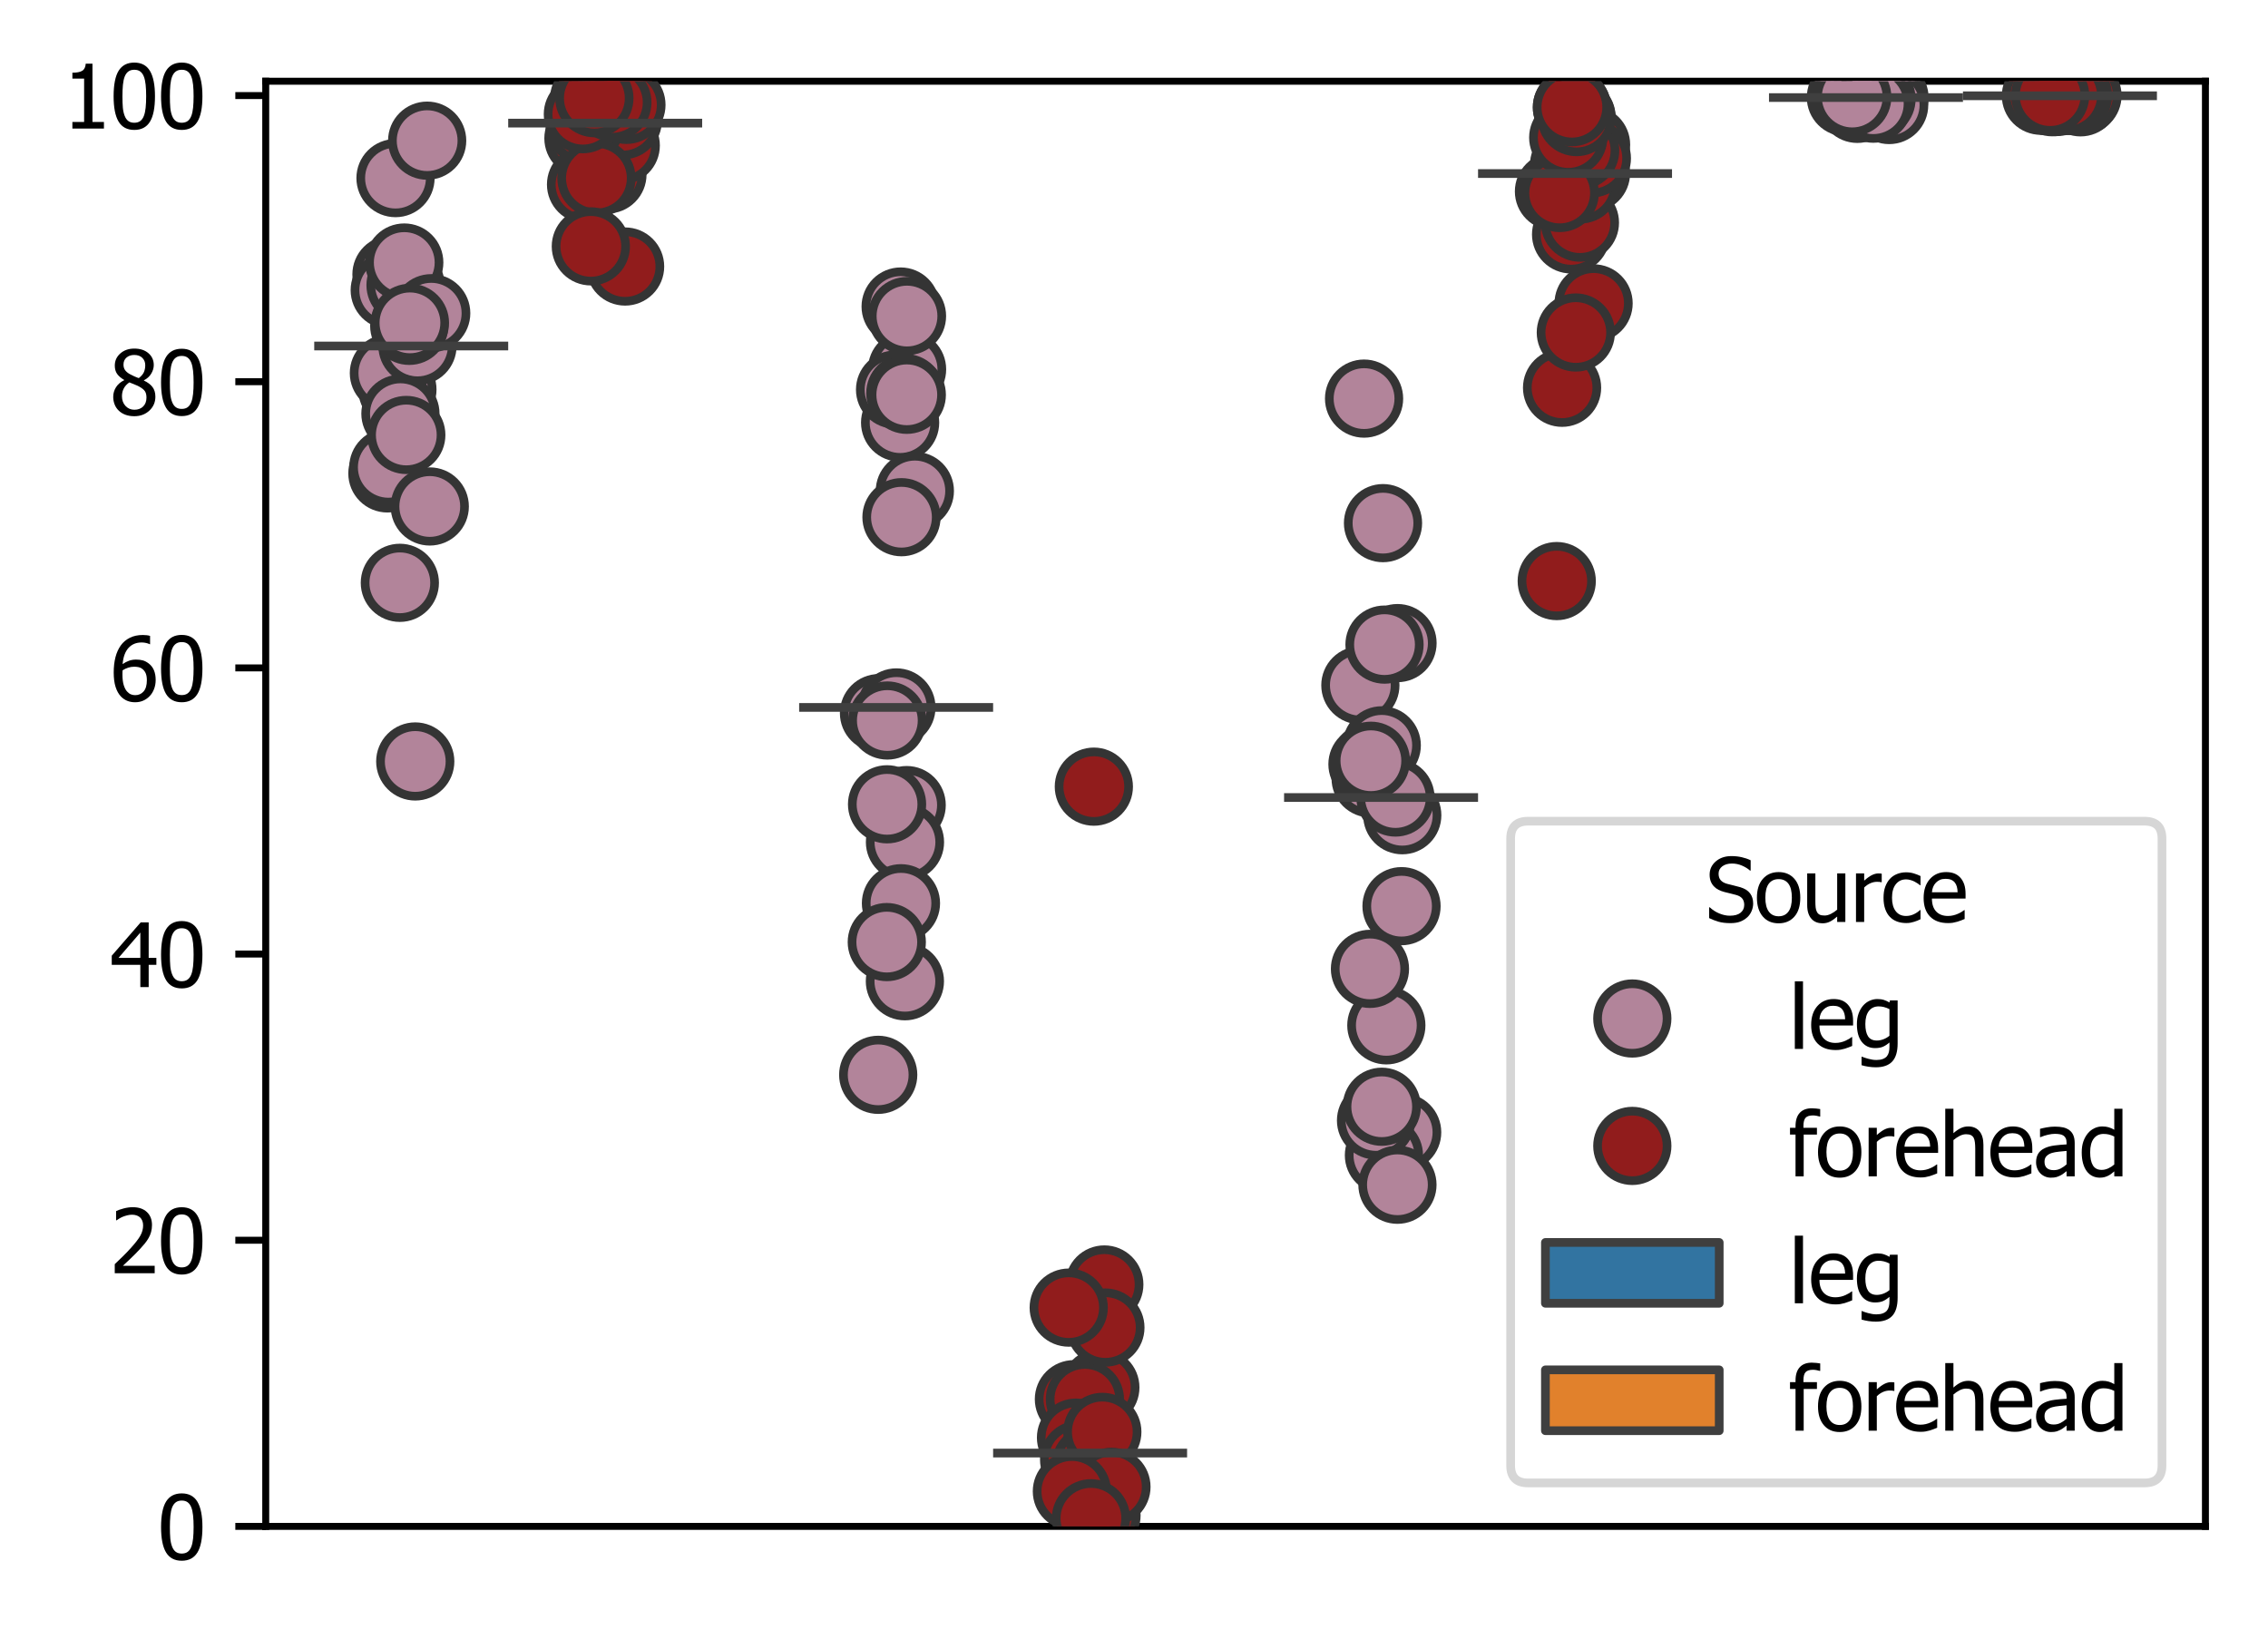 <?xml version="1.0" encoding="utf-8" standalone="no"?>
<!DOCTYPE svg PUBLIC "-//W3C//DTD SVG 1.1//EN"
  "http://www.w3.org/Graphics/SVG/1.1/DTD/svg11.dtd">
<svg xmlns:xlink="http://www.w3.org/1999/xlink" width="260.978pt" height="188.684pt" viewBox="0 0 260.978 188.684" xmlns="http://www.w3.org/2000/svg" version="1.1">
 <defs>
  <style type="text/css">*{stroke-linejoin: round; stroke-linecap: butt}</style>
 </defs>
 <g id="figure_1">
  <g id="patch_1">
   <path d="M 0 188.684 
L 260.978 188.684 
L 260.978 0 
L 0 0 
z
" style="fill: #ffffff"/>
  </g>
  <g id="axes_1">
   <g id="patch_2">
    <path d="M 30.578 175.672 
L 253.778 175.672 
L 253.778 9.352 
L 30.578 9.352 
z
" style="fill: #ffffff"/>
   </g>
   <g id="patch_3">
    <path d="M 58.478 175.672 
L 58.478 175.672 
L 58.478 175.672 
L 58.478 175.672 
z
" clip-path="url(#p37c071c77a)" style="fill: #3274a1; stroke: #3f3f3f; stroke-linejoin: miter"/>
   </g>
   <g id="patch_4">
    <path d="M 58.478 175.672 
L 58.478 175.672 
L 58.478 175.672 
L 58.478 175.672 
z
" clip-path="url(#p37c071c77a)" style="fill: #e1812c; stroke: #3f3f3f; stroke-linejoin: miter"/>
   </g>
   <g id="matplotlib.axis_1"/>
   <g id="matplotlib.axis_2">
    <g id="ytick_1">
     <g id="line2d_1">
      <defs>
       <path id="m99cab0b0bb" d="M 0 0 
L -3.5 0 
" style="stroke: #000000; stroke-width: 0.8"/>
      </defs>
      <g>
       <use xlink:href="#m99cab0b0bb" x="30.578" y="175.672" style="stroke: #000000; stroke-width: 0.8"/>
      </g>
     </g>
     <g id="text_1">
      <!-- 0 -->
      <g transform="translate(18.119 179.472) scale(0.1 -0.1)">
       <defs>
        <path id="Tahoma-30" d="M 3234 2328 
Q 3234 1075 2870 489 
Q 2506 -97 1747 -97 
Q 978 -97 618 500 
Q 259 1097 259 2322 
Q 259 3581 623 4164 
Q 988 4747 1747 4747 
Q 2516 4747 2875 4144 
Q 3234 3541 3234 2328 
z
M 2434 909 
Q 2525 1141 2562 1494 
Q 2600 1847 2600 2328 
Q 2600 2806 2562 3159 
Q 2525 3513 2431 3747 
Q 2338 3984 2173 4107 
Q 2009 4231 1747 4231 
Q 1488 4231 1320 4107 
Q 1153 3984 1056 3741 
Q 963 3503 928 3140 
Q 894 2778 894 2322 
Q 894 1834 923 1506 
Q 953 1178 1053 919 
Q 1144 678 1311 548 
Q 1478 419 1747 419 
Q 2006 419 2173 542 
Q 2341 666 2434 909 
z
" transform="scale(0.016)"/>
       </defs>
       <use xlink:href="#Tahoma-30"/>
      </g>
     </g>
    </g>
    <g id="ytick_2">
     <g id="line2d_2">
      <g>
       <use xlink:href="#m99cab0b0bb" x="30.578" y="142.738" style="stroke: #000000; stroke-width: 0.8"/>
      </g>
     </g>
     <g id="text_2">
      <!-- 20 -->
      <g transform="translate(12.659 146.537) scale(0.1 -0.1)">
       <defs>
        <path id="Tahoma-32" d="M 3213 0 
L 341 0 
L 341 653 
Q 650 947 925 1215 
Q 1200 1484 1463 1775 
Q 1994 2359 2187 2711 
Q 2381 3063 2381 3438 
Q 2381 3631 2320 3778 
Q 2259 3925 2153 4022 
Q 2044 4116 1900 4162 
Q 1756 4209 1584 4209 
Q 1419 4209 1248 4167 
Q 1078 4125 922 4063 
Q 791 4009 669 3934 
Q 547 3859 472 3806 
L 438 3806 
L 438 4469 
Q 631 4566 976 4658 
Q 1322 4750 1631 4750 
Q 2281 4750 2650 4404 
Q 3019 4059 3019 3469 
Q 3019 3197 2955 2965 
Q 2891 2734 2778 2538 
Q 2663 2334 2500 2134 
Q 2338 1934 2156 1741 
Q 1863 1422 1502 1078 
Q 1141 734 925 534 
L 3213 534 
L 3213 0 
z
" transform="scale(0.016)"/>
       </defs>
       <use xlink:href="#Tahoma-32"/>
       <use xlink:href="#Tahoma-30" x="54.59"/>
      </g>
     </g>
    </g>
    <g id="ytick_3">
     <g id="line2d_3">
      <g>
       <use xlink:href="#m99cab0b0bb" x="30.578" y="109.803" style="stroke: #000000; stroke-width: 0.8"/>
      </g>
     </g>
     <g id="text_3">
      <!-- 40 -->
      <g transform="translate(12.659 113.602) scale(0.1 -0.1)">
       <defs>
        <path id="Tahoma-34" d="M 3334 1600 
L 2781 1600 
L 2781 0 
L 2181 0 
L 2181 1600 
L 125 1600 
L 125 2256 
L 2206 4653 
L 2781 4653 
L 2781 2100 
L 3334 2100 
L 3334 1600 
z
M 2181 2100 
L 2181 3919 
L 613 2100 
L 2181 2100 
z
" transform="scale(0.016)"/>
       </defs>
       <use xlink:href="#Tahoma-34"/>
       <use xlink:href="#Tahoma-30" x="54.59"/>
      </g>
     </g>
    </g>
    <g id="ytick_4">
     <g id="line2d_4">
      <g>
       <use xlink:href="#m99cab0b0bb" x="30.578" y="76.869" style="stroke: #000000; stroke-width: 0.8"/>
      </g>
     </g>
     <g id="text_4">
      <!-- 60 -->
      <g transform="translate(12.659 80.668) scale(0.1 -0.1)">
       <defs>
        <path id="Tahoma-36" d="M 3284 1509 
Q 3284 1150 3165 847 
Q 3047 544 2847 341 
Q 2638 125 2378 14 
Q 2119 -97 1806 -97 
Q 1491 -97 1233 9 
Q 975 116 778 325 
Q 538 578 402 1001 
Q 266 1425 266 2044 
Q 266 2650 391 3139 
Q 516 3628 775 3991 
Q 1028 4344 1428 4542 
Q 1828 4741 2353 4741 
Q 2509 4741 2643 4725 
Q 2778 4709 2881 4675 
L 2881 4078 
L 2853 4078 
Q 2769 4125 2609 4164 
Q 2450 4203 2269 4203 
Q 1688 4203 1330 3811 
Q 972 3419 906 2647 
Q 1128 2803 1362 2887 
Q 1597 2972 1875 2972 
Q 2147 2972 2351 2917 
Q 2556 2863 2778 2697 
Q 3034 2503 3159 2206 
Q 3284 1909 3284 1509 
z
M 2650 1484 
Q 2650 1772 2575 1965 
Q 2500 2159 2331 2297 
Q 2209 2397 2054 2428 
Q 1900 2459 1738 2459 
Q 1519 2459 1312 2393 
Q 1106 2328 906 2203 
Q 900 2134 897 2070 
Q 894 2006 894 1909 
Q 894 1425 989 1128 
Q 1084 831 1225 678 
Q 1359 531 1501 472 
Q 1644 413 1809 413 
Q 2184 413 2417 681 
Q 2650 950 2650 1484 
z
" transform="scale(0.016)"/>
       </defs>
       <use xlink:href="#Tahoma-36"/>
       <use xlink:href="#Tahoma-30" x="54.59"/>
      </g>
     </g>
    </g>
    <g id="ytick_5">
     <g id="line2d_5">
      <g>
       <use xlink:href="#m99cab0b0bb" x="30.578" y="43.934" style="stroke: #000000; stroke-width: 0.8"/>
      </g>
     </g>
     <g id="text_5">
      <!-- 80 -->
      <g transform="translate(12.659 47.733) scale(0.1 -0.1)">
       <defs>
        <path id="Tahoma-38" d="M 2534 3569 
Q 2534 3881 2325 4090 
Q 2116 4300 1744 4300 
Q 1403 4300 1186 4112 
Q 969 3925 969 3606 
Q 969 3375 1080 3215 
Q 1191 3056 1413 2928 
Q 1509 2875 1707 2781 
Q 1906 2688 2069 2634 
Q 2341 2844 2437 3064 
Q 2534 3284 2534 3569 
z
M 2622 1238 
Q 2622 1525 2509 1694 
Q 2397 1863 2075 2038 
Q 1969 2097 1792 2165 
Q 1616 2234 1394 2328 
Q 1134 2156 996 1904 
Q 859 1653 859 1331 
Q 859 909 1114 634 
Q 1369 359 1753 359 
Q 2147 359 2384 595 
Q 2622 831 2622 1238 
z
M 1747 -106 
Q 1400 -106 1115 -3 
Q 831 100 631 294 
Q 434 481 332 739 
Q 231 997 231 1284 
Q 231 1663 432 1980 
Q 634 2297 1019 2484 
L 1019 2503 
Q 675 2703 509 2940 
Q 344 3178 344 3534 
Q 344 4059 741 4409 
Q 1138 4759 1747 4759 
Q 2381 4759 2764 4426 
Q 3147 4094 3147 3575 
Q 3147 3263 2964 2956 
Q 2781 2650 2438 2478 
L 2438 2459 
Q 2844 2269 3053 1997 
Q 3263 1725 3263 1297 
Q 3263 700 2830 297 
Q 2397 -106 1747 -106 
z
" transform="scale(0.016)"/>
       </defs>
       <use xlink:href="#Tahoma-38"/>
       <use xlink:href="#Tahoma-30" x="54.59"/>
      </g>
     </g>
    </g>
    <g id="ytick_6">
     <g id="line2d_6">
      <g>
       <use xlink:href="#m99cab0b0bb" x="30.578" y="10.999" style="stroke: #000000; stroke-width: 0.8"/>
      </g>
     </g>
     <g id="text_6">
      <!-- 100 -->
      <g transform="translate(7.2 14.798) scale(0.1 -0.1)">
       <defs>
        <path id="Tahoma-31" d="M 2975 0 
L 706 0 
L 706 475 
L 1550 475 
L 1550 3594 
L 706 3594 
L 706 4019 
Q 1184 4019 1411 4155 
Q 1638 4291 1666 4669 
L 2150 4669 
L 2150 475 
L 2975 475 
L 2975 0 
z
" transform="scale(0.016)"/>
       </defs>
       <use xlink:href="#Tahoma-31"/>
       <use xlink:href="#Tahoma-30" x="54.59"/>
       <use xlink:href="#Tahoma-30" x="109.18"/>
      </g>
     </g>
    </g>
   </g>
   <g id="patch_5">
    <path d="M 30.578 175.672 
L 30.578 9.352 
" style="fill: none; stroke: #000000; stroke-width: 0.8; stroke-linejoin: miter; stroke-linecap: square"/>
   </g>
   <g id="patch_6">
    <path d="M 253.778 175.672 
L 253.778 9.352 
" style="fill: none; stroke: #000000; stroke-width: 0.8; stroke-linejoin: miter; stroke-linecap: square"/>
   </g>
   <g id="patch_7">
    <path d="M 30.578 175.672 
L 253.778 175.672 
" style="fill: none; stroke: #000000; stroke-width: 0.8; stroke-linejoin: miter; stroke-linecap: square"/>
   </g>
   <g id="patch_8">
    <path d="M 30.578 9.352 
L 253.778 9.352 
" style="fill: none; stroke: #000000; stroke-width: 0.8; stroke-linejoin: miter; stroke-linecap: square"/>
   </g>
   <g id="PathCollection_1">
    <defs>
     <path id="C0_0_b91eb33349" d="M 0 4 
C 1.061 4 2.078 3.579 2.828 2.828 
C 3.579 2.078 4 1.061 4 -0 
C 4 -1.061 3.579 -2.078 2.828 -2.828 
C 2.078 -3.579 1.061 -4 0 -4 
C -1.061 -4 -2.078 -3.579 -2.828 -2.828 
C -3.579 -2.078 -4 -1.061 -4 0 
C -4 1.061 -3.579 2.078 -2.828 2.828 
C -2.078 3.579 -1.061 4 0 4 
z
"/>
    </defs>
    <g clip-path="url(#p37c071c77a)">
     <use xlink:href="#C0_0_b91eb33349" x="45.511" y="20.498" style="fill: #b2849a; stroke: #343434"/>
    </g>
    <g clip-path="url(#p37c071c77a)">
     <use xlink:href="#C0_0_b91eb33349" x="45.73" y="44.829" style="fill: #b2849a; stroke: #343434"/>
    </g>
    <g clip-path="url(#p37c071c77a)">
     <use xlink:href="#C0_0_b91eb33349" x="49.153" y="16.189" style="fill: #b2849a; stroke: #343434"/>
    </g>
    <g clip-path="url(#p37c071c77a)">
     <use xlink:href="#C0_0_b91eb33349" x="45.046" y="31.586" style="fill: #b2849a; stroke: #343434"/>
    </g>
    <g clip-path="url(#p37c071c77a)">
     <use xlink:href="#C0_0_b91eb33349" x="44.846" y="33.396" style="fill: #b2849a; stroke: #343434"/>
    </g>
    <g clip-path="url(#p37c071c77a)">
     <use xlink:href="#C0_0_b91eb33349" x="46.665" y="32.818" style="fill: #b2849a; stroke: #343434"/>
    </g>
    <g clip-path="url(#p37c071c77a)">
     <use xlink:href="#C0_0_b91eb33349" x="47.783" y="87.638" style="fill: #b2849a; stroke: #343434"/>
    </g>
    <g clip-path="url(#p37c071c77a)">
     <use xlink:href="#C0_0_b91eb33349" x="44.577" y="54.486" style="fill: #b2849a; stroke: #343434"/>
    </g>
    <g clip-path="url(#p37c071c77a)">
     <use xlink:href="#C0_0_b91eb33349" x="44.749" y="42.939" style="fill: #b2849a; stroke: #343434"/>
    </g>
    <g clip-path="url(#p37c071c77a)">
     <use xlink:href="#C0_0_b91eb33349" x="46.01" y="67.078" style="fill: #b2849a; stroke: #343434"/>
    </g>
    <g clip-path="url(#p37c071c77a)">
     <use xlink:href="#C0_0_b91eb33349" x="46.519" y="30.215" style="fill: #b2849a; stroke: #343434"/>
    </g>
    <g clip-path="url(#p37c071c77a)">
     <use xlink:href="#C0_0_b91eb33349" x="48.039" y="39.822" style="fill: #b2849a; stroke: #343434"/>
    </g>
    <g clip-path="url(#p37c071c77a)">
     <use xlink:href="#C0_0_b91eb33349" x="49.62" y="36.048" style="fill: #b2849a; stroke: #343434"/>
    </g>
    <g clip-path="url(#p37c071c77a)">
     <use xlink:href="#C0_0_b91eb33349" x="44.684" y="53.786" style="fill: #b2849a; stroke: #343434"/>
    </g>
    <g clip-path="url(#p37c071c77a)">
     <use xlink:href="#C0_0_b91eb33349" x="49.454" y="58.29" style="fill: #b2849a; stroke: #343434"/>
    </g>
    <g clip-path="url(#p37c071c77a)">
     <use xlink:href="#C0_0_b91eb33349" x="46.077" y="47.61" style="fill: #b2849a; stroke: #343434"/>
    </g>
    <g clip-path="url(#p37c071c77a)">
     <use xlink:href="#C0_0_b91eb33349" x="46.753" y="50.06" style="fill: #b2849a; stroke: #343434"/>
    </g>
    <g clip-path="url(#p37c071c77a)">
     <use xlink:href="#C0_0_b91eb33349" x="47.09" y="37.502" style="fill: #b2849a; stroke: #343434"/>
    </g>
    <g clip-path="url(#p37c071c77a)">
     <use xlink:href="#C0_0_b91eb33349" x="47.172" y="37.156" style="fill: #b2849a; stroke: #343434"/>
    </g>
   </g>
   <g id="PathCollection_2">
    <defs>
     <path id="C1_0_5da7d285cc" d="M 0 4 
C 1.061 4 2.078 3.579 2.828 2.828 
C 3.579 2.078 4 1.061 4 -0 
C 4 -1.061 3.579 -2.078 2.828 -2.828 
C 2.078 -3.579 1.061 -4 0 -4 
C -1.061 -4 -2.078 -3.579 -2.828 -2.828 
C -3.579 -2.078 -4 -1.061 -4 0 
C -4 1.061 -3.579 2.078 -2.828 2.828 
C -2.078 3.579 -1.061 4 0 4 
z
"/>
    </defs>
    <g clip-path="url(#p37c071c77a)">
     <use xlink:href="#C1_0_5da7d285cc" x="68.611" y="14.932" style="fill: #911c1c; stroke: #343434"/>
    </g>
    <g clip-path="url(#p37c071c77a)">
     <use xlink:href="#C1_0_5da7d285cc" x="70.416" y="11.612" style="fill: #911c1c; stroke: #343434"/>
    </g>
    <g clip-path="url(#p37c071c77a)">
     <use xlink:href="#C1_0_5da7d285cc" x="70.549" y="12.967" style="fill: #911c1c; stroke: #343434"/>
    </g>
    <g clip-path="url(#p37c071c77a)">
     <use xlink:href="#C1_0_5da7d285cc" x="69.898" y="20.075" style="fill: #911c1c; stroke: #343434"/>
    </g>
    <g clip-path="url(#p37c071c77a)">
     <use xlink:href="#C1_0_5da7d285cc" x="70.769" y="16.19" style="fill: #911c1c; stroke: #343434"/>
    </g>
    <g clip-path="url(#p37c071c77a)">
     <use xlink:href="#C1_0_5da7d285cc" x="71.43" y="16.743" style="fill: #911c1c; stroke: #343434"/>
    </g>
    <g clip-path="url(#p37c071c77a)">
     <use xlink:href="#C1_0_5da7d285cc" x="70.85" y="11.82" style="fill: #911c1c; stroke: #343434"/>
    </g>
    <g clip-path="url(#p37c071c77a)">
     <use xlink:href="#C1_0_5da7d285cc" x="71.93" y="30.674" style="fill: #911c1c; stroke: #343434"/>
    </g>
    <g clip-path="url(#p37c071c77a)">
     <use xlink:href="#C1_0_5da7d285cc" x="67.135" y="15.921" style="fill: #911c1c; stroke: #343434"/>
    </g>
    <g clip-path="url(#p37c071c77a)">
     <use xlink:href="#C1_0_5da7d285cc" x="71.671" y="13.842" style="fill: #911c1c; stroke: #343434"/>
    </g>
    <g clip-path="url(#p37c071c77a)">
     <use xlink:href="#C1_0_5da7d285cc" x="67.603" y="13.79" style="fill: #911c1c; stroke: #343434"/>
    </g>
    <g clip-path="url(#p37c071c77a)">
     <use xlink:href="#C1_0_5da7d285cc" x="67.786" y="11.358" style="fill: #911c1c; stroke: #343434"/>
    </g>
    <g clip-path="url(#p37c071c77a)">
     <use xlink:href="#C1_0_5da7d285cc" x="72.083" y="12.069" style="fill: #911c1c; stroke: #343434"/>
    </g>
    <g clip-path="url(#p37c071c77a)">
     <use xlink:href="#C1_0_5da7d285cc" x="67.436" y="21.232" style="fill: #911c1c; stroke: #343434"/>
    </g>
    <g clip-path="url(#p37c071c77a)">
     <use xlink:href="#C1_0_5da7d285cc" x="67.285" y="14.498" style="fill: #911c1c; stroke: #343434"/>
    </g>
    <g clip-path="url(#p37c071c77a)">
     <use xlink:href="#C1_0_5da7d285cc" x="68.632" y="20.508" style="fill: #911c1c; stroke: #343434"/>
    </g>
    <g clip-path="url(#p37c071c77a)">
     <use xlink:href="#C1_0_5da7d285cc" x="67.07" y="13.144" style="fill: #911c1c; stroke: #343434"/>
    </g>
    <g clip-path="url(#p37c071c77a)">
     <use xlink:href="#C1_0_5da7d285cc" x="67.987" y="28.354" style="fill: #911c1c; stroke: #343434"/>
    </g>
    <g clip-path="url(#p37c071c77a)">
     <use xlink:href="#C1_0_5da7d285cc" x="70.466" y="11.784" style="fill: #911c1c; stroke: #343434"/>
    </g>
    <g clip-path="url(#p37c071c77a)">
     <use xlink:href="#C1_0_5da7d285cc" x="68.396" y="11.301" style="fill: #911c1c; stroke: #343434"/>
    </g>
   </g>
   <g id="PathCollection_3">
    <defs>
     <path id="C2_0_3983d8efe6" d="M 0 4 
C 1.061 4 2.078 3.579 2.828 2.828 
C 3.579 2.078 4 1.061 4 -0 
C 4 -1.061 3.579 -2.078 2.828 -2.828 
C 2.078 -3.579 1.061 -4 0 -4 
C -1.061 -4 -2.078 -3.579 -2.828 -2.828 
C -3.579 -2.078 -4 -1.061 -4 0 
C -4 1.061 -3.579 2.078 -2.828 2.828 
C -2.078 3.579 -1.061 4 0 4 
z
"/>
    </defs>
    <g clip-path="url(#p37c071c77a)">
     <use xlink:href="#C2_0_3983d8efe6" x="104.126" y="112.934" style="fill: #b2849a; stroke: #343434"/>
    </g>
    <g clip-path="url(#p37c071c77a)">
     <use xlink:href="#C2_0_3983d8efe6" x="104.331" y="92.659" style="fill: #b2849a; stroke: #343434"/>
    </g>
    <g clip-path="url(#p37c071c77a)">
     <use xlink:href="#C2_0_3983d8efe6" x="104.135" y="96.924" style="fill: #b2849a; stroke: #343434"/>
    </g>
    <g clip-path="url(#p37c071c77a)">
     <use xlink:href="#C2_0_3983d8efe6" x="103.576" y="48.64" style="fill: #b2849a; stroke: #343434"/>
    </g>
    <g clip-path="url(#p37c071c77a)">
     <use xlink:href="#C2_0_3983d8efe6" x="105.271" y="56.505" style="fill: #b2849a; stroke: #343434"/>
    </g>
    <g clip-path="url(#p37c071c77a)">
     <use xlink:href="#C2_0_3983d8efe6" x="104.376" y="42.509" style="fill: #b2849a; stroke: #343434"/>
    </g>
    <g clip-path="url(#p37c071c77a)">
     <use xlink:href="#C2_0_3983d8efe6" x="102.995" y="44.844" style="fill: #b2849a; stroke: #343434"/>
    </g>
    <g clip-path="url(#p37c071c77a)">
     <use xlink:href="#C2_0_3983d8efe6" x="101.145" y="82.075" style="fill: #b2849a; stroke: #343434"/>
    </g>
    <g clip-path="url(#p37c071c77a)">
     <use xlink:href="#C2_0_3983d8efe6" x="103.673" y="103.957" style="fill: #b2849a; stroke: #343434"/>
    </g>
    <g clip-path="url(#p37c071c77a)">
     <use xlink:href="#C2_0_3983d8efe6" x="104.176" y="45.241" style="fill: #b2849a; stroke: #343434"/>
    </g>
    <g clip-path="url(#p37c071c77a)">
     <use xlink:href="#C2_0_3983d8efe6" x="101.055" y="123.703" style="fill: #b2849a; stroke: #343434"/>
    </g>
    <g clip-path="url(#p37c071c77a)">
     <use xlink:href="#C2_0_3983d8efe6" x="103.15" y="81.419" style="fill: #b2849a; stroke: #343434"/>
    </g>
    <g clip-path="url(#p37c071c77a)">
     <use xlink:href="#C2_0_3983d8efe6" x="103.637" y="35.28" style="fill: #b2849a; stroke: #343434"/>
    </g>
    <g clip-path="url(#p37c071c77a)">
     <use xlink:href="#C2_0_3983d8efe6" x="102.108" y="82.924" style="fill: #b2849a; stroke: #343434"/>
    </g>
    <g clip-path="url(#p37c071c77a)">
     <use xlink:href="#C2_0_3983d8efe6" x="104.368" y="36.375" style="fill: #b2849a; stroke: #343434"/>
    </g>
    <g clip-path="url(#p37c071c77a)">
     <use xlink:href="#C2_0_3983d8efe6" x="104.345" y="45.438" style="fill: #b2849a; stroke: #343434"/>
    </g>
    <g clip-path="url(#p37c071c77a)">
     <use xlink:href="#C2_0_3983d8efe6" x="103.733" y="59.526" style="fill: #b2849a; stroke: #343434"/>
    </g>
    <g clip-path="url(#p37c071c77a)">
     <use xlink:href="#C2_0_3983d8efe6" x="102.073" y="92.568" style="fill: #b2849a; stroke: #343434"/>
    </g>
    <g clip-path="url(#p37c071c77a)">
     <use xlink:href="#C2_0_3983d8efe6" x="102.043" y="108.426" style="fill: #b2849a; stroke: #343434"/>
    </g>
   </g>
   <g id="PathCollection_4">
    <defs>
     <path id="C3_0_e1bac82c1c" d="M 0 4 
C 1.061 4 2.078 3.579 2.828 2.828 
C 3.579 2.078 4 1.061 4 -0 
C 4 -1.061 3.579 -2.078 2.828 -2.828 
C 2.078 -3.579 1.061 -4 0 -4 
C -1.061 -4 -2.078 -3.579 -2.828 -2.828 
C -3.579 -2.078 -4 -1.061 -4 0 
C -4 1.061 -3.579 2.078 -2.828 2.828 
C -2.078 3.579 -1.061 4 0 4 
z
"/>
    </defs>
    <g clip-path="url(#p37c071c77a)">
     <use xlink:href="#C3_0_e1bac82c1c" x="124.023" y="166.483" style="fill: #911c1c; stroke: #343434"/>
    </g>
    <g clip-path="url(#p37c071c77a)">
     <use xlink:href="#C3_0_e1bac82c1c" x="126.323" y="173.173" style="fill: #911c1c; stroke: #343434"/>
    </g>
    <g clip-path="url(#p37c071c77a)">
     <use xlink:href="#C3_0_e1bac82c1c" x="126.437" y="169.414" style="fill: #911c1c; stroke: #343434"/>
    </g>
    <g clip-path="url(#p37c071c77a)">
     <use xlink:href="#C3_0_e1bac82c1c" x="126.617" y="159.684" style="fill: #911c1c; stroke: #343434"/>
    </g>
    <g clip-path="url(#p37c071c77a)">
     <use xlink:href="#C3_0_e1bac82c1c" x="123.575" y="161.035" style="fill: #911c1c; stroke: #343434"/>
    </g>
    <g clip-path="url(#p37c071c77a)">
     <use xlink:href="#C3_0_e1bac82c1c" x="124.84" y="161.038" style="fill: #911c1c; stroke: #343434"/>
    </g>
    <g clip-path="url(#p37c071c77a)">
     <use xlink:href="#C3_0_e1bac82c1c" x="125.718" y="170.936" style="fill: #911c1c; stroke: #343434"/>
    </g>
    <g clip-path="url(#p37c071c77a)">
     <use xlink:href="#C3_0_e1bac82c1c" x="127.073" y="147.832" style="fill: #911c1c; stroke: #343434"/>
    </g>
    <g clip-path="url(#p37c071c77a)">
     <use xlink:href="#C3_0_e1bac82c1c" x="123.816" y="165.459" style="fill: #911c1c; stroke: #343434"/>
    </g>
    <g clip-path="url(#p37c071c77a)">
     <use xlink:href="#C3_0_e1bac82c1c" x="124.173" y="167.989" style="fill: #911c1c; stroke: #343434"/>
    </g>
    <g clip-path="url(#p37c071c77a)">
     <use xlink:href="#C3_0_e1bac82c1c" x="125.534" y="168.526" style="fill: #911c1c; stroke: #343434"/>
    </g>
    <g clip-path="url(#p37c071c77a)">
     <use xlink:href="#C3_0_e1bac82c1c" x="126.749" y="174.407" style="fill: #911c1c; stroke: #343434"/>
    </g>
    <g clip-path="url(#p37c071c77a)">
     <use xlink:href="#C3_0_e1bac82c1c" x="126.115" y="172.585" style="fill: #911c1c; stroke: #343434"/>
    </g>
    <g clip-path="url(#p37c071c77a)">
     <use xlink:href="#C3_0_e1bac82c1c" x="127.198" y="152.789" style="fill: #911c1c; stroke: #343434"/>
    </g>
    <g clip-path="url(#p37c071c77a)">
     <use xlink:href="#C3_0_e1bac82c1c" x="126.845" y="164.798" style="fill: #911c1c; stroke: #343434"/>
    </g>
    <g clip-path="url(#p37c071c77a)">
     <use xlink:href="#C3_0_e1bac82c1c" x="122.977" y="150.495" style="fill: #911c1c; stroke: #343434"/>
    </g>
    <g clip-path="url(#p37c071c77a)">
     <use xlink:href="#C3_0_e1bac82c1c" x="127.894" y="171.122" style="fill: #911c1c; stroke: #343434"/>
    </g>
    <g clip-path="url(#p37c071c77a)">
     <use xlink:href="#C3_0_e1bac82c1c" x="125.869" y="90.537" style="fill: #911c1c; stroke: #343434"/>
    </g>
    <g clip-path="url(#p37c071c77a)">
     <use xlink:href="#C3_0_e1bac82c1c" x="123.341" y="171.635" style="fill: #911c1c; stroke: #343434"/>
    </g>
    <g clip-path="url(#p37c071c77a)">
     <use xlink:href="#C3_0_e1bac82c1c" x="125.535" y="174.739" style="fill: #911c1c; stroke: #343434"/>
    </g>
   </g>
   <g id="PathCollection_5">
    <defs>
     <path id="C4_0_8924804b5d" d="M 0 4 
C 1.061 4 2.078 3.579 2.828 2.828 
C 3.579 2.078 4 1.061 4 -0 
C 4 -1.061 3.579 -2.078 2.828 -2.828 
C 2.078 -3.579 1.061 -4 0 -4 
C -1.061 -4 -2.078 -3.579 -2.828 -2.828 
C -3.579 -2.078 -4 -1.061 -4 0 
C -4 1.061 -3.579 2.078 -2.828 2.828 
C -2.078 3.579 -1.061 4 0 4 
z
"/>
    </defs>
    <g clip-path="url(#p37c071c77a)">
     <use xlink:href="#C4_0_8924804b5d" x="160.812" y="74.015" style="fill: #b2849a; stroke: #343434"/>
    </g>
    <g clip-path="url(#p37c071c77a)">
     <use xlink:href="#C4_0_8924804b5d" x="157.718" y="89.594" style="fill: #b2849a; stroke: #343434"/>
    </g>
    <g clip-path="url(#p37c071c77a)">
     <use xlink:href="#C4_0_8924804b5d" x="161.358" y="93.826" style="fill: #b2849a; stroke: #343434"/>
    </g>
    <g clip-path="url(#p37c071c77a)">
     <use xlink:href="#C4_0_8924804b5d" x="161.347" y="130.32" style="fill: #b2849a; stroke: #343434"/>
    </g>
    <g clip-path="url(#p37c071c77a)">
     <use xlink:href="#C4_0_8924804b5d" x="156.963" y="45.876" style="fill: #b2849a; stroke: #343434"/>
    </g>
    <g clip-path="url(#p37c071c77a)">
     <use xlink:href="#C4_0_8924804b5d" x="159.526" y="118.008" style="fill: #b2849a; stroke: #343434"/>
    </g>
    <g clip-path="url(#p37c071c77a)">
     <use xlink:href="#C4_0_8924804b5d" x="159.249" y="132.962" style="fill: #b2849a; stroke: #343434"/>
    </g>
    <g clip-path="url(#p37c071c77a)">
     <use xlink:href="#C4_0_8924804b5d" x="157.354" y="87.955" style="fill: #b2849a; stroke: #343434"/>
    </g>
    <g clip-path="url(#p37c071c77a)">
     <use xlink:href="#C4_0_8924804b5d" x="156.537" y="78.868" style="fill: #b2849a; stroke: #343434"/>
    </g>
    <g clip-path="url(#p37c071c77a)">
     <use xlink:href="#C4_0_8924804b5d" x="158.339" y="128.957" style="fill: #b2849a; stroke: #343434"/>
    </g>
    <g clip-path="url(#p37c071c77a)">
     <use xlink:href="#C4_0_8924804b5d" x="159.142" y="60.208" style="fill: #b2849a; stroke: #343434"/>
    </g>
    <g clip-path="url(#p37c071c77a)">
     <use xlink:href="#C4_0_8924804b5d" x="158.999" y="85.781" style="fill: #b2849a; stroke: #343434"/>
    </g>
    <g clip-path="url(#p37c071c77a)">
     <use xlink:href="#C4_0_8924804b5d" x="160.574" y="91.788" style="fill: #b2849a; stroke: #343434"/>
    </g>
    <g clip-path="url(#p37c071c77a)">
     <use xlink:href="#C4_0_8924804b5d" x="161.273" y="104.292" style="fill: #b2849a; stroke: #343434"/>
    </g>
    <g clip-path="url(#p37c071c77a)">
     <use xlink:href="#C4_0_8924804b5d" x="158.997" y="127.377" style="fill: #b2849a; stroke: #343434"/>
    </g>
    <g clip-path="url(#p37c071c77a)">
     <use xlink:href="#C4_0_8924804b5d" x="160.803" y="136.354" style="fill: #b2849a; stroke: #343434"/>
    </g>
    <g clip-path="url(#p37c071c77a)">
     <use xlink:href="#C4_0_8924804b5d" x="157.641" y="111.508" style="fill: #b2849a; stroke: #343434"/>
    </g>
    <g clip-path="url(#p37c071c77a)">
     <use xlink:href="#C4_0_8924804b5d" x="157.749" y="87.555" style="fill: #b2849a; stroke: #343434"/>
    </g>
    <g clip-path="url(#p37c071c77a)">
     <use xlink:href="#C4_0_8924804b5d" x="159.315" y="74.189" style="fill: #b2849a; stroke: #343434"/>
    </g>
   </g>
   <g id="PathCollection_6">
    <defs>
     <path id="C5_0_a3eb3e24f9" d="M 0 4 
C 1.061 4 2.078 3.579 2.828 2.828 
C 3.579 2.078 4 1.061 4 -0 
C 4 -1.061 3.579 -2.078 2.828 -2.828 
C 2.078 -3.579 1.061 -4 0 -4 
C -1.061 -4 -2.078 -3.579 -2.828 -2.828 
C -3.579 -2.078 -4 -1.061 -4 0 
C -4 1.061 -3.579 2.078 -2.828 2.828 
C -2.078 3.579 -1.061 4 0 4 
z
"/>
    </defs>
    <g clip-path="url(#p37c071c77a)">
     <use xlink:href="#C5_0_a3eb3e24f9" x="183.075" y="19.932" style="fill: #911c1c; stroke: #343434"/>
    </g>
    <g clip-path="url(#p37c071c77a)">
     <use xlink:href="#C5_0_a3eb3e24f9" x="181.402" y="13.548" style="fill: #911c1c; stroke: #343434"/>
    </g>
    <g clip-path="url(#p37c071c77a)">
     <use xlink:href="#C5_0_a3eb3e24f9" x="181.623" y="20.016" style="fill: #911c1c; stroke: #343434"/>
    </g>
    <g clip-path="url(#p37c071c77a)">
     <use xlink:href="#C5_0_a3eb3e24f9" x="180.784" y="26.976" style="fill: #911c1c; stroke: #343434"/>
    </g>
    <g clip-path="url(#p37c071c77a)">
     <use xlink:href="#C5_0_a3eb3e24f9" x="178.814" y="22.031" style="fill: #911c1c; stroke: #343434"/>
    </g>
    <g clip-path="url(#p37c071c77a)">
     <use xlink:href="#C5_0_a3eb3e24f9" x="181.801" y="25.624" style="fill: #911c1c; stroke: #343434"/>
    </g>
    <g clip-path="url(#p37c071c77a)">
     <use xlink:href="#C5_0_a3eb3e24f9" x="183.085" y="16.661" style="fill: #911c1c; stroke: #343434"/>
    </g>
    <g clip-path="url(#p37c071c77a)">
     <use xlink:href="#C5_0_a3eb3e24f9" x="179.747" y="44.629" style="fill: #911c1c; stroke: #343434"/>
    </g>
    <g clip-path="url(#p37c071c77a)">
     <use xlink:href="#C5_0_a3eb3e24f9" x="181.848" y="21.227" style="fill: #911c1c; stroke: #343434"/>
    </g>
    <g clip-path="url(#p37c071c77a)">
     <use xlink:href="#C5_0_a3eb3e24f9" x="180.549" y="18.974" style="fill: #911c1c; stroke: #343434"/>
    </g>
    <g clip-path="url(#p37c071c77a)">
     <use xlink:href="#C5_0_a3eb3e24f9" x="183.176" y="18.22" style="fill: #911c1c; stroke: #343434"/>
    </g>
    <g clip-path="url(#p37c071c77a)">
     <use xlink:href="#C5_0_a3eb3e24f9" x="180.879" y="12.373" style="fill: #911c1c; stroke: #343434"/>
    </g>
    <g clip-path="url(#p37c071c77a)">
     <use xlink:href="#C5_0_a3eb3e24f9" x="181.832" y="17.316" style="fill: #911c1c; stroke: #343434"/>
    </g>
    <g clip-path="url(#p37c071c77a)">
     <use xlink:href="#C5_0_a3eb3e24f9" x="183.374" y="34.916" style="fill: #911c1c; stroke: #343434"/>
    </g>
    <g clip-path="url(#p37c071c77a)">
     <use xlink:href="#C5_0_a3eb3e24f9" x="179.475" y="22.212" style="fill: #911c1c; stroke: #343434"/>
    </g>
    <g clip-path="url(#p37c071c77a)">
     <use xlink:href="#C5_0_a3eb3e24f9" x="181.33" y="38.268" style="fill: #911c1c; stroke: #343434"/>
    </g>
    <g clip-path="url(#p37c071c77a)">
     <use xlink:href="#C5_0_a3eb3e24f9" x="180.455" y="15.831" style="fill: #911c1c; stroke: #343434"/>
    </g>
    <g clip-path="url(#p37c071c77a)">
     <use xlink:href="#C5_0_a3eb3e24f9" x="179.134" y="66.877" style="fill: #911c1c; stroke: #343434"/>
    </g>
    <g clip-path="url(#p37c071c77a)">
     <use xlink:href="#C5_0_a3eb3e24f9" x="181.41" y="13.476" style="fill: #911c1c; stroke: #343434"/>
    </g>
    <g clip-path="url(#p37c071c77a)">
     <use xlink:href="#C5_0_a3eb3e24f9" x="180.88" y="12.34" style="fill: #911c1c; stroke: #343434"/>
    </g>
   </g>
   <g id="PathCollection_7">
    <defs>
     <path id="C6_0_771535a7b7" d="M 0 4 
C 1.061 4 2.078 3.579 2.828 2.828 
C 3.579 2.078 4 1.061 4 -0 
C 4 -1.061 3.579 -2.078 2.828 -2.828 
C 2.078 -3.579 1.061 -4 0 -4 
C -1.061 -4 -2.078 -3.579 -2.828 -2.828 
C -3.579 -2.078 -4 -1.061 -4 0 
C -4 1.061 -3.579 2.078 -2.828 2.828 
C -2.078 3.579 -1.061 4 0 4 
z
"/>
    </defs>
    <g clip-path="url(#p37c071c77a)">
     <use xlink:href="#C6_0_771535a7b7" x="216.401" y="11.05" style="fill: #b2849a; stroke: #343434"/>
    </g>
    <g clip-path="url(#p37c071c77a)">
     <use xlink:href="#C6_0_771535a7b7" x="214.23" y="11.228" style="fill: #b2849a; stroke: #343434"/>
    </g>
    <g clip-path="url(#p37c071c77a)">
     <use xlink:href="#C6_0_771535a7b7" x="215.434" y="11.056" style="fill: #b2849a; stroke: #343434"/>
    </g>
    <g clip-path="url(#p37c071c77a)">
     <use xlink:href="#C6_0_771535a7b7" x="217.336" y="11.148" style="fill: #b2849a; stroke: #343434"/>
    </g>
    <g clip-path="url(#p37c071c77a)">
     <use xlink:href="#C6_0_771535a7b7" x="215.9" y="11.154" style="fill: #b2849a; stroke: #343434"/>
    </g>
    <g clip-path="url(#p37c071c77a)">
     <use xlink:href="#C6_0_771535a7b7" x="213.128" y="11.136" style="fill: #b2849a; stroke: #343434"/>
    </g>
    <g clip-path="url(#p37c071c77a)">
     <use xlink:href="#C6_0_771535a7b7" x="213.727" y="11.953" style="fill: #b2849a; stroke: #343434"/>
    </g>
    <g clip-path="url(#p37c071c77a)">
     <use xlink:href="#C6_0_771535a7b7" x="217.425" y="11.246" style="fill: #b2849a; stroke: #343434"/>
    </g>
    <g clip-path="url(#p37c071c77a)">
     <use xlink:href="#C6_0_771535a7b7" x="212.766" y="11.28" style="fill: #b2849a; stroke: #343434"/>
    </g>
    <g clip-path="url(#p37c071c77a)">
     <use xlink:href="#C6_0_771535a7b7" x="216.063" y="11.363" style="fill: #b2849a; stroke: #343434"/>
    </g>
    <g clip-path="url(#p37c071c77a)">
     <use xlink:href="#C6_0_771535a7b7" x="217.009" y="11.196" style="fill: #b2849a; stroke: #343434"/>
    </g>
    <g clip-path="url(#p37c071c77a)">
     <use xlink:href="#C6_0_771535a7b7" x="216.232" y="11.282" style="fill: #b2849a; stroke: #343434"/>
    </g>
    <g clip-path="url(#p37c071c77a)">
     <use xlink:href="#C6_0_771535a7b7" x="216.522" y="11.19" style="fill: #b2849a; stroke: #343434"/>
    </g>
    <g clip-path="url(#p37c071c77a)">
     <use xlink:href="#C6_0_771535a7b7" x="217.386" y="12.087" style="fill: #b2849a; stroke: #343434"/>
    </g>
    <g clip-path="url(#p37c071c77a)">
     <use xlink:href="#C6_0_771535a7b7" x="215.11" y="11.269" style="fill: #b2849a; stroke: #343434"/>
    </g>
    <g clip-path="url(#p37c071c77a)">
     <use xlink:href="#C6_0_771535a7b7" x="212.407" y="11.206" style="fill: #b2849a; stroke: #343434"/>
    </g>
    <g clip-path="url(#p37c071c77a)">
     <use xlink:href="#C6_0_771535a7b7" x="215.929" y="11.395" style="fill: #b2849a; stroke: #343434"/>
    </g>
    <g clip-path="url(#p37c071c77a)">
     <use xlink:href="#C6_0_771535a7b7" x="215.56" y="11.933" style="fill: #b2849a; stroke: #343434"/>
    </g>
    <g clip-path="url(#p37c071c77a)">
     <use xlink:href="#C6_0_771535a7b7" x="213.139" y="11.169" style="fill: #b2849a; stroke: #343434"/>
    </g>
   </g>
   <g id="PathCollection_8">
    <defs>
     <path id="C7_0_af559f0b74" d="M 0 4 
C 1.061 4 2.078 3.579 2.828 2.828 
C 3.579 2.078 4 1.061 4 -0 
C 4 -1.061 3.579 -2.078 2.828 -2.828 
C 2.078 -3.579 1.061 -4 0 -4 
C -1.061 -4 -2.078 -3.579 -2.828 -2.828 
C -3.579 -2.078 -4 -1.061 -4 0 
C -4 1.061 -3.579 2.078 -2.828 2.828 
C -2.078 3.579 -1.061 4 0 4 
z
"/>
    </defs>
    <g clip-path="url(#p37c071c77a)">
     <use xlink:href="#C7_0_af559f0b74" x="237.382" y="11.034" style="fill: #911c1c; stroke: #343434"/>
    </g>
    <g clip-path="url(#p37c071c77a)">
     <use xlink:href="#C7_0_af559f0b74" x="237.355" y="11.01" style="fill: #911c1c; stroke: #343434"/>
    </g>
    <g clip-path="url(#p37c071c77a)">
     <use xlink:href="#C7_0_af559f0b74" x="236.384" y="11.031" style="fill: #911c1c; stroke: #343434"/>
    </g>
    <g clip-path="url(#p37c071c77a)">
     <use xlink:href="#C7_0_af559f0b74" x="236.238" y="11.112" style="fill: #911c1c; stroke: #343434"/>
    </g>
    <g clip-path="url(#p37c071c77a)">
     <use xlink:href="#C7_0_af559f0b74" x="235.312" y="11.025" style="fill: #911c1c; stroke: #343434"/>
    </g>
    <g clip-path="url(#p37c071c77a)">
     <use xlink:href="#C7_0_af559f0b74" x="234.848" y="11.021" style="fill: #911c1c; stroke: #343434"/>
    </g>
    <g clip-path="url(#p37c071c77a)">
     <use xlink:href="#C7_0_af559f0b74" x="239.545" y="11.017" style="fill: #911c1c; stroke: #343434"/>
    </g>
    <g clip-path="url(#p37c071c77a)">
     <use xlink:href="#C7_0_af559f0b74" x="236.138" y="11.19" style="fill: #911c1c; stroke: #343434"/>
    </g>
    <g clip-path="url(#p37c071c77a)">
     <use xlink:href="#C7_0_af559f0b74" x="239.41" y="11.201" style="fill: #911c1c; stroke: #343434"/>
    </g>
    <g clip-path="url(#p37c071c77a)">
     <use xlink:href="#C7_0_af559f0b74" x="238.733" y="11.06" style="fill: #911c1c; stroke: #343434"/>
    </g>
    <g clip-path="url(#p37c071c77a)">
     <use xlink:href="#C7_0_af559f0b74" x="237.049" y="11.021" style="fill: #911c1c; stroke: #343434"/>
    </g>
    <g clip-path="url(#p37c071c77a)">
     <use xlink:href="#C7_0_af559f0b74" x="239.63" y="11.002" style="fill: #911c1c; stroke: #343434"/>
    </g>
    <g clip-path="url(#p37c071c77a)">
     <use xlink:href="#C7_0_af559f0b74" x="236.577" y="11.009" style="fill: #911c1c; stroke: #343434"/>
    </g>
    <g clip-path="url(#p37c071c77a)">
     <use xlink:href="#C7_0_af559f0b74" x="236.536" y="11.174" style="fill: #911c1c; stroke: #343434"/>
    </g>
    <g clip-path="url(#p37c071c77a)">
     <use xlink:href="#C7_0_af559f0b74" x="238.538" y="11.024" style="fill: #911c1c; stroke: #343434"/>
    </g>
    <g clip-path="url(#p37c071c77a)">
     <use xlink:href="#C7_0_af559f0b74" x="237.139" y="11.098" style="fill: #911c1c; stroke: #343434"/>
    </g>
    <g clip-path="url(#p37c071c77a)">
     <use xlink:href="#C7_0_af559f0b74" x="237.237" y="11.014" style="fill: #911c1c; stroke: #343434"/>
    </g>
    <g clip-path="url(#p37c071c77a)">
     <use xlink:href="#C7_0_af559f0b74" x="236.628" y="11.099" style="fill: #911c1c; stroke: #343434"/>
    </g>
    <g clip-path="url(#p37c071c77a)">
     <use xlink:href="#C7_0_af559f0b74" x="237.812" y="11.007" style="fill: #911c1c; stroke: #343434"/>
    </g>
    <g clip-path="url(#p37c071c77a)">
     <use xlink:href="#C7_0_af559f0b74" x="235.911" y="11.004" style="fill: #911c1c; stroke: #343434"/>
    </g>
   </g>
   <g id="line2d_7"/>
   <g id="line2d_8"/>
   <g id="legend_1">
    <g id="patch_9">
     <path d="M 175.83 170.672 
L 246.778 170.672 
Q 248.778 170.672 248.778 168.672 
L 248.778 96.512 
Q 248.778 94.512 246.778 94.512 
L 175.83 94.512 
Q 173.83 94.512 173.83 96.512 
L 173.83 168.672 
Q 173.83 170.672 175.83 170.672 
z
" style="fill: #ffffff; opacity: 0.8; stroke: #cccccc; stroke-linejoin: miter"/>
    </g>
    <g id="text_7">
     <!-- Source -->
     <g transform="translate(196.287 106.11) scale(0.1 -0.1)">
      <defs>
       <path id="Tahoma-53" d="M 1769 -84 
Q 1263 -84 908 20 
Q 553 125 241 278 
L 241 1053 
L 284 1053 
Q 591 766 978 608 
Q 1366 450 1725 450 
Q 2238 450 2500 664 
Q 2763 878 2763 1228 
Q 2763 1506 2625 1681 
Q 2488 1856 2188 1941 
Q 1972 2003 1794 2043 
Q 1616 2084 1347 2153 
Q 1106 2216 915 2312 
Q 725 2409 578 2566 
Q 434 2719 354 2926 
Q 275 3134 275 3406 
Q 275 3972 715 4355 
Q 1156 4738 1841 4738 
Q 2231 4738 2579 4659 
Q 2928 4581 3225 4438 
L 3225 3697 
L 3178 3697 
Q 2956 3900 2609 4051 
Q 2263 4203 1881 4203 
Q 1450 4203 1184 4001 
Q 919 3800 919 3472 
Q 919 3175 1075 3000 
Q 1231 2825 1528 2744 
Q 1725 2691 2009 2623 
Q 2294 2556 2481 2500 
Q 2963 2353 3184 2056 
Q 3406 1759 3406 1325 
Q 3406 1053 3295 787 
Q 3184 522 2984 338 
Q 2759 134 2476 25 
Q 2194 -84 1769 -84 
z
" transform="scale(0.016)"/>
       <path id="Tahoma-6f" d="M 3297 1744 
Q 3297 863 2872 383 
Q 2447 -97 1741 -97 
Q 1013 -97 595 398 
Q 178 894 178 1744 
Q 178 2619 608 3103 
Q 1038 3588 1741 3588 
Q 2447 3588 2872 3105 
Q 3297 2622 3297 1744 
z
M 2691 1744 
Q 2691 2422 2444 2751 
Q 2197 3081 1741 3081 
Q 1281 3081 1032 2751 
Q 784 2422 784 1744 
Q 784 1088 1032 748 
Q 1281 409 1741 409 
Q 2194 409 2442 742 
Q 2691 1075 2691 1744 
z
" transform="scale(0.016)"/>
       <path id="Tahoma-75" d="M 3144 0 
L 2556 0 
L 2556 388 
Q 2284 150 2040 26 
Q 1797 -97 1497 -97 
Q 1269 -97 1067 -22 
Q 866 53 716 216 
Q 566 378 483 625 
Q 400 872 400 1225 
L 400 3491 
L 988 3491 
L 988 1503 
Q 988 1225 1008 1042 
Q 1028 859 1100 722 
Q 1172 588 1295 525 
Q 1419 463 1650 463 
Q 1866 463 2109 584 
Q 2353 706 2556 884 
L 2556 3491 
L 3144 3491 
L 3144 0 
z
" transform="scale(0.016)"/>
       <path id="Tahoma-72" d="M 2275 2859 
L 2244 2859 
Q 2178 2878 2104 2883 
Q 2031 2888 1928 2888 
Q 1691 2888 1456 2784 
Q 1222 2681 1013 2478 
L 1013 0 
L 425 0 
L 425 3491 
L 1013 3491 
L 1013 2972 
Q 1334 3256 1573 3373 
Q 1813 3491 2038 3491 
Q 2128 3491 2173 3486 
Q 2219 3481 2275 3472 
L 2275 2859 
z
" transform="scale(0.016)"/>
       <path id="Tahoma-63" d="M 1813 -78 
Q 1453 -78 1153 33 
Q 853 144 638 369 
Q 422 594 303 936 
Q 184 1278 184 1741 
Q 184 2200 307 2534 
Q 431 2869 638 3097 
Q 844 3325 1151 3448 
Q 1459 3572 1813 3572 
Q 2100 3572 2367 3490 
Q 2634 3409 2844 3303 
L 2844 2644 
L 2809 2644 
Q 2747 2697 2648 2765 
Q 2550 2834 2409 2906 
Q 2288 2969 2122 3016 
Q 1956 3063 1803 3063 
Q 1347 3063 1070 2717 
Q 794 2372 794 1741 
Q 794 1122 1061 776 
Q 1328 431 1803 431 
Q 2091 431 2350 550 
Q 2609 669 2809 856 
L 2844 856 
L 2844 197 
Q 2756 156 2625 98 
Q 2494 41 2388 13 
Q 2238 -31 2119 -54 
Q 2000 -78 1813 -78 
z
" transform="scale(0.016)"/>
       <path id="Tahoma-65" d="M 1941 -81 
Q 1106 -81 645 389 
Q 184 859 184 1725 
Q 184 2578 631 3083 
Q 1078 3588 1800 3588 
Q 2125 3588 2375 3494 
Q 2625 3400 2813 3200 
Q 3000 3000 3100 2711 
Q 3200 2422 3200 2003 
L 3200 1684 
L 781 1684 
Q 781 1075 1087 753 
Q 1394 431 1934 431 
Q 2128 431 2314 475 
Q 2500 519 2650 588 
Q 2809 659 2918 726 
Q 3028 794 3100 853 
L 3134 853 
L 3134 213 
Q 3031 172 2878 111 
Q 2725 50 2603 16 
Q 2431 -31 2292 -56 
Q 2153 -81 1941 -81 
z
M 2628 2134 
Q 2622 2372 2572 2544 
Q 2522 2716 2428 2834 
Q 2325 2966 2164 3034 
Q 2003 3103 1766 3103 
Q 1531 3103 1367 3033 
Q 1203 2963 1069 2828 
Q 938 2691 869 2523 
Q 800 2356 781 2134 
L 2628 2134 
z
" transform="scale(0.016)"/>
      </defs>
      <use xlink:href="#Tahoma-53"/>
      <use xlink:href="#Tahoma-6f" x="55.963"/>
      <use xlink:href="#Tahoma-75" x="110.26"/>
      <use xlink:href="#Tahoma-72" x="166.021"/>
      <use xlink:href="#Tahoma-63" x="201.557"/>
      <use xlink:href="#Tahoma-65" x="247.699"/>
     </g>
    </g>
    <g id="line2d_9">
     <defs>
      <path id="ma0eac894c7" d="M 0 4 
C 1.061 4 2.078 3.579 2.828 2.828 
C 3.579 2.078 4 1.061 4 0 
C 4 -1.061 3.579 -2.078 2.828 -2.828 
C 2.078 -3.579 1.061 -4 0 -4 
C -1.061 -4 -2.078 -3.579 -2.828 -2.828 
C -3.579 -2.078 -4 -1.061 -4 0 
C -4 1.061 -3.579 2.078 -2.828 2.828 
C -2.078 3.579 -1.061 4 0 4 
z
" style="stroke: #343434"/>
     </defs>
     <g>
      <use xlink:href="#ma0eac894c7" x="187.83" y="117.221" style="fill: #b2849a; stroke: #343434"/>
     </g>
    </g>
    <g id="text_8">
     <!-- leg -->
     <g transform="translate(205.83 120.721) scale(0.1 -0.1)">
      <defs>
       <path id="Tahoma-6c" d="M 1025 0 
L 438 0 
L 438 4863 
L 1025 4863 
L 1025 0 
z
" transform="scale(0.016)"/>
       <path id="Tahoma-67" d="M 2525 947 
L 2525 2863 
Q 2306 2969 2120 3014 
Q 1934 3059 1750 3059 
Q 1303 3059 1047 2731 
Q 791 2403 791 1791 
Q 791 1209 986 906 
Q 1181 603 1619 603 
Q 1847 603 2089 693 
Q 2331 784 2525 947 
z
M 550 -559 
Q 609 -584 725 -626 
Q 841 -669 988 -706 
Q 1150 -747 1287 -772 
Q 1425 -797 1588 -797 
Q 1859 -797 2048 -725 
Q 2238 -653 2344 -525 
Q 2444 -397 2484 -228 
Q 2525 -59 2525 156 
L 2525 463 
Q 2288 256 2059 157 
Q 1831 59 1488 59 
Q 891 59 537 503 
Q 184 947 184 1778 
Q 184 2213 306 2548 
Q 428 2884 634 3119 
Q 831 3344 1100 3466 
Q 1369 3588 1656 3588 
Q 1928 3588 2126 3523 
Q 2325 3459 2525 3341 
L 2559 3491 
L 3113 3491 
L 3113 397 
Q 3113 -491 2725 -906 
Q 2338 -1322 1541 -1322 
Q 1284 -1322 1017 -1281 
Q 750 -1241 519 -1172 
L 519 -559 
L 550 -559 
z
" transform="scale(0.016)"/>
      </defs>
      <use xlink:href="#Tahoma-6c"/>
      <use xlink:href="#Tahoma-65" x="22.852"/>
      <use xlink:href="#Tahoma-67" x="75.488"/>
     </g>
    </g>
    <g id="line2d_10">
     <defs>
      <path id="mc74dde925f" d="M 0 4 
C 1.061 4 2.078 3.579 2.828 2.828 
C 3.579 2.078 4 1.061 4 0 
C 4 -1.061 3.579 -2.078 2.828 -2.828 
C 2.078 -3.579 1.061 -4 0 -4 
C -1.061 -4 -2.078 -3.579 -2.828 -2.828 
C -3.579 -2.078 -4 -1.061 -4 0 
C -4 1.061 -3.579 2.078 -2.828 2.828 
C -2.078 3.579 -1.061 4 0 4 
z
" style="stroke: #343434"/>
     </defs>
     <g>
      <use xlink:href="#mc74dde925f" x="187.83" y="131.885" style="fill: #911c1c; stroke: #343434"/>
     </g>
    </g>
    <g id="text_9">
     <!-- forehead -->
     <g transform="translate(205.83 135.385) scale(0.1 -0.1)">
      <defs>
       <path id="Tahoma-66" d="M 2263 4300 
L 2231 4300 
Q 2153 4328 2006 4354 
Q 1859 4381 1744 4381 
Q 1372 4381 1214 4214 
Q 1056 4047 1056 3609 
L 1056 3491 
L 2028 3491 
L 2028 3003 
L 1075 3003 
L 1075 0 
L 488 0 
L 488 3003 
L 91 3003 
L 91 3491 
L 488 3491 
L 488 3606 
Q 488 4238 791 4566 
Q 1094 4894 1659 4894 
Q 1822 4894 1978 4876 
Q 2134 4859 2263 4838 
L 2263 4300 
z
" transform="scale(0.016)"/>
       <path id="Tahoma-68" d="M 3169 0 
L 2581 0 
L 2581 1988 
Q 2581 2228 2557 2436 
Q 2534 2644 2469 2769 
Q 2397 2900 2269 2964 
Q 2141 3028 1919 3028 
Q 1700 3028 1467 2911 
Q 1234 2794 1013 2606 
L 1013 0 
L 425 0 
L 425 4863 
L 1013 4863 
L 1013 3103 
Q 1275 3338 1531 3463 
Q 1788 3588 2072 3588 
Q 2588 3588 2878 3248 
Q 3169 2909 3169 2266 
L 3169 0 
z
" transform="scale(0.016)"/>
       <path id="Tahoma-61" d="M 2375 859 
L 2375 1828 
Q 2166 1809 1845 1776 
Q 1525 1744 1328 1684 
Q 1094 1613 941 1464 
Q 788 1316 788 1050 
Q 788 750 956 597 
Q 1125 444 1450 444 
Q 1728 444 1953 564 
Q 2178 684 2375 859 
z
M 2375 372 
Q 2303 319 2183 223 
Q 2063 128 1950 72 
Q 1794 -9 1648 -53 
Q 1503 -97 1241 -97 
Q 1025 -97 831 -15 
Q 638 66 491 213 
Q 350 356 265 567 
Q 181 778 181 1013 
Q 181 1375 334 1629 
Q 488 1884 819 2034 
Q 1113 2169 1513 2220 
Q 1913 2272 2375 2297 
L 2375 2409 
Q 2375 2616 2312 2742 
Q 2250 2869 2138 2938 
Q 2025 3009 1862 3032 
Q 1700 3056 1528 3056 
Q 1325 3056 1050 2995 
Q 775 2934 500 2819 
L 466 2819 
L 466 3416 
Q 628 3463 931 3519 
Q 1234 3575 1531 3575 
Q 1891 3575 2137 3519 
Q 2384 3463 2581 3316 
Q 2772 3172 2865 2944 
Q 2959 2716 2959 2388 
L 2959 0 
L 2375 0 
L 2375 372 
z
" transform="scale(0.016)"/>
       <path id="Tahoma-64" d="M 3113 0 
L 2525 0 
L 2525 356 
Q 2388 241 2288 166 
Q 2188 91 2053 28 
Q 1928 -31 1793 -64 
Q 1659 -97 1481 -97 
Q 1197 -97 955 22 
Q 713 141 544 369 
Q 372 600 278 939 
Q 184 1278 184 1719 
Q 184 2178 303 2514 
Q 422 2850 631 3100 
Q 822 3328 1092 3458 
Q 1363 3588 1659 3588 
Q 1922 3588 2115 3530 
Q 2309 3472 2525 3350 
L 2525 4863 
L 3113 4863 
L 3113 0 
z
M 2525 850 
L 2525 2863 
Q 2306 2969 2132 3009 
Q 1959 3050 1756 3050 
Q 1303 3050 1047 2711 
Q 791 2372 791 1731 
Q 791 1116 987 789 
Q 1184 463 1619 463 
Q 1850 463 2084 567 
Q 2319 672 2525 850 
z
" transform="scale(0.016)"/>
      </defs>
      <use xlink:href="#Tahoma-66"/>
      <use xlink:href="#Tahoma-6f" x="30.836"/>
      <use xlink:href="#Tahoma-72" x="85.133"/>
      <use xlink:href="#Tahoma-65" x="120.668"/>
      <use xlink:href="#Tahoma-68" x="173.305"/>
      <use xlink:href="#Tahoma-65" x="229.066"/>
      <use xlink:href="#Tahoma-61" x="281.703"/>
      <use xlink:href="#Tahoma-64" x="334.193"/>
     </g>
    </g>
    <g id="patch_10">
     <path d="M 177.83 149.996 
L 197.83 149.996 
L 197.83 142.996 
L 177.83 142.996 
z
" style="fill: #3274a1; stroke: #3f3f3f; stroke-linejoin: miter"/>
    </g>
    <g id="text_10">
     <!-- leg -->
     <g transform="translate(205.83 149.996) scale(0.1 -0.1)">
      <use xlink:href="#Tahoma-6c"/>
      <use xlink:href="#Tahoma-65" x="22.852"/>
      <use xlink:href="#Tahoma-67" x="75.488"/>
     </g>
    </g>
    <g id="patch_11">
     <path d="M 177.83 164.66 
L 197.83 164.66 
L 197.83 157.66 
L 177.83 157.66 
z
" style="fill: #e1812c; stroke: #3f3f3f; stroke-linejoin: miter"/>
    </g>
    <g id="text_11">
     <!-- forehead -->
     <g transform="translate(205.83 164.66) scale(0.1 -0.1)">
      <use xlink:href="#Tahoma-66"/>
      <use xlink:href="#Tahoma-6f" x="30.836"/>
      <use xlink:href="#Tahoma-72" x="85.133"/>
      <use xlink:href="#Tahoma-65" x="120.668"/>
      <use xlink:href="#Tahoma-68" x="173.305"/>
      <use xlink:href="#Tahoma-65" x="229.066"/>
      <use xlink:href="#Tahoma-61" x="281.703"/>
      <use xlink:href="#Tahoma-64" x="334.193"/>
     </g>
    </g>
   </g>
   <g id="line2d_11">
    <path d="M 36.158 39.822 
L 58.478 39.822 
" clip-path="url(#p37c071c77a)" style="fill: none; stroke: #3f3f3f"/>
   </g>
   <g id="line2d_12">
    <path d="M 91.958 81.419 
L 114.278 81.419 
" clip-path="url(#p37c071c77a)" style="fill: none; stroke: #3f3f3f"/>
   </g>
   <g id="line2d_13">
    <path d="M 147.758 91.788 
L 170.078 91.788 
" clip-path="url(#p37c071c77a)" style="fill: none; stroke: #3f3f3f"/>
   </g>
   <g id="line2d_14">
    <path d="M 203.558 11.228 
L 225.878 11.228 
" clip-path="url(#p37c071c77a)" style="fill: none; stroke: #3f3f3f"/>
   </g>
   <g id="line2d_15">
    <path d="M 58.478 14.17 
L 80.798 14.17 
" clip-path="url(#p37c071c77a)" style="fill: none; stroke: #3f3f3f"/>
   </g>
   <g id="line2d_16">
    <path d="M 114.278 167.236 
L 136.598 167.236 
" clip-path="url(#p37c071c77a)" style="fill: none; stroke: #3f3f3f"/>
   </g>
   <g id="line2d_17">
    <path d="M 170.078 19.974 
L 192.398 19.974 
" clip-path="url(#p37c071c77a)" style="fill: none; stroke: #3f3f3f"/>
   </g>
   <g id="line2d_18">
    <path d="M 225.878 11.025 
L 248.198 11.025 
" clip-path="url(#p37c071c77a)" style="fill: none; stroke: #3f3f3f"/>
   </g>
  </g>
 </g>
 <defs>
  <clipPath id="p37c071c77a">
   <rect x="30.578" y="9.352" width="223.2" height="166.32"/>
  </clipPath>
 </defs>
</svg>
